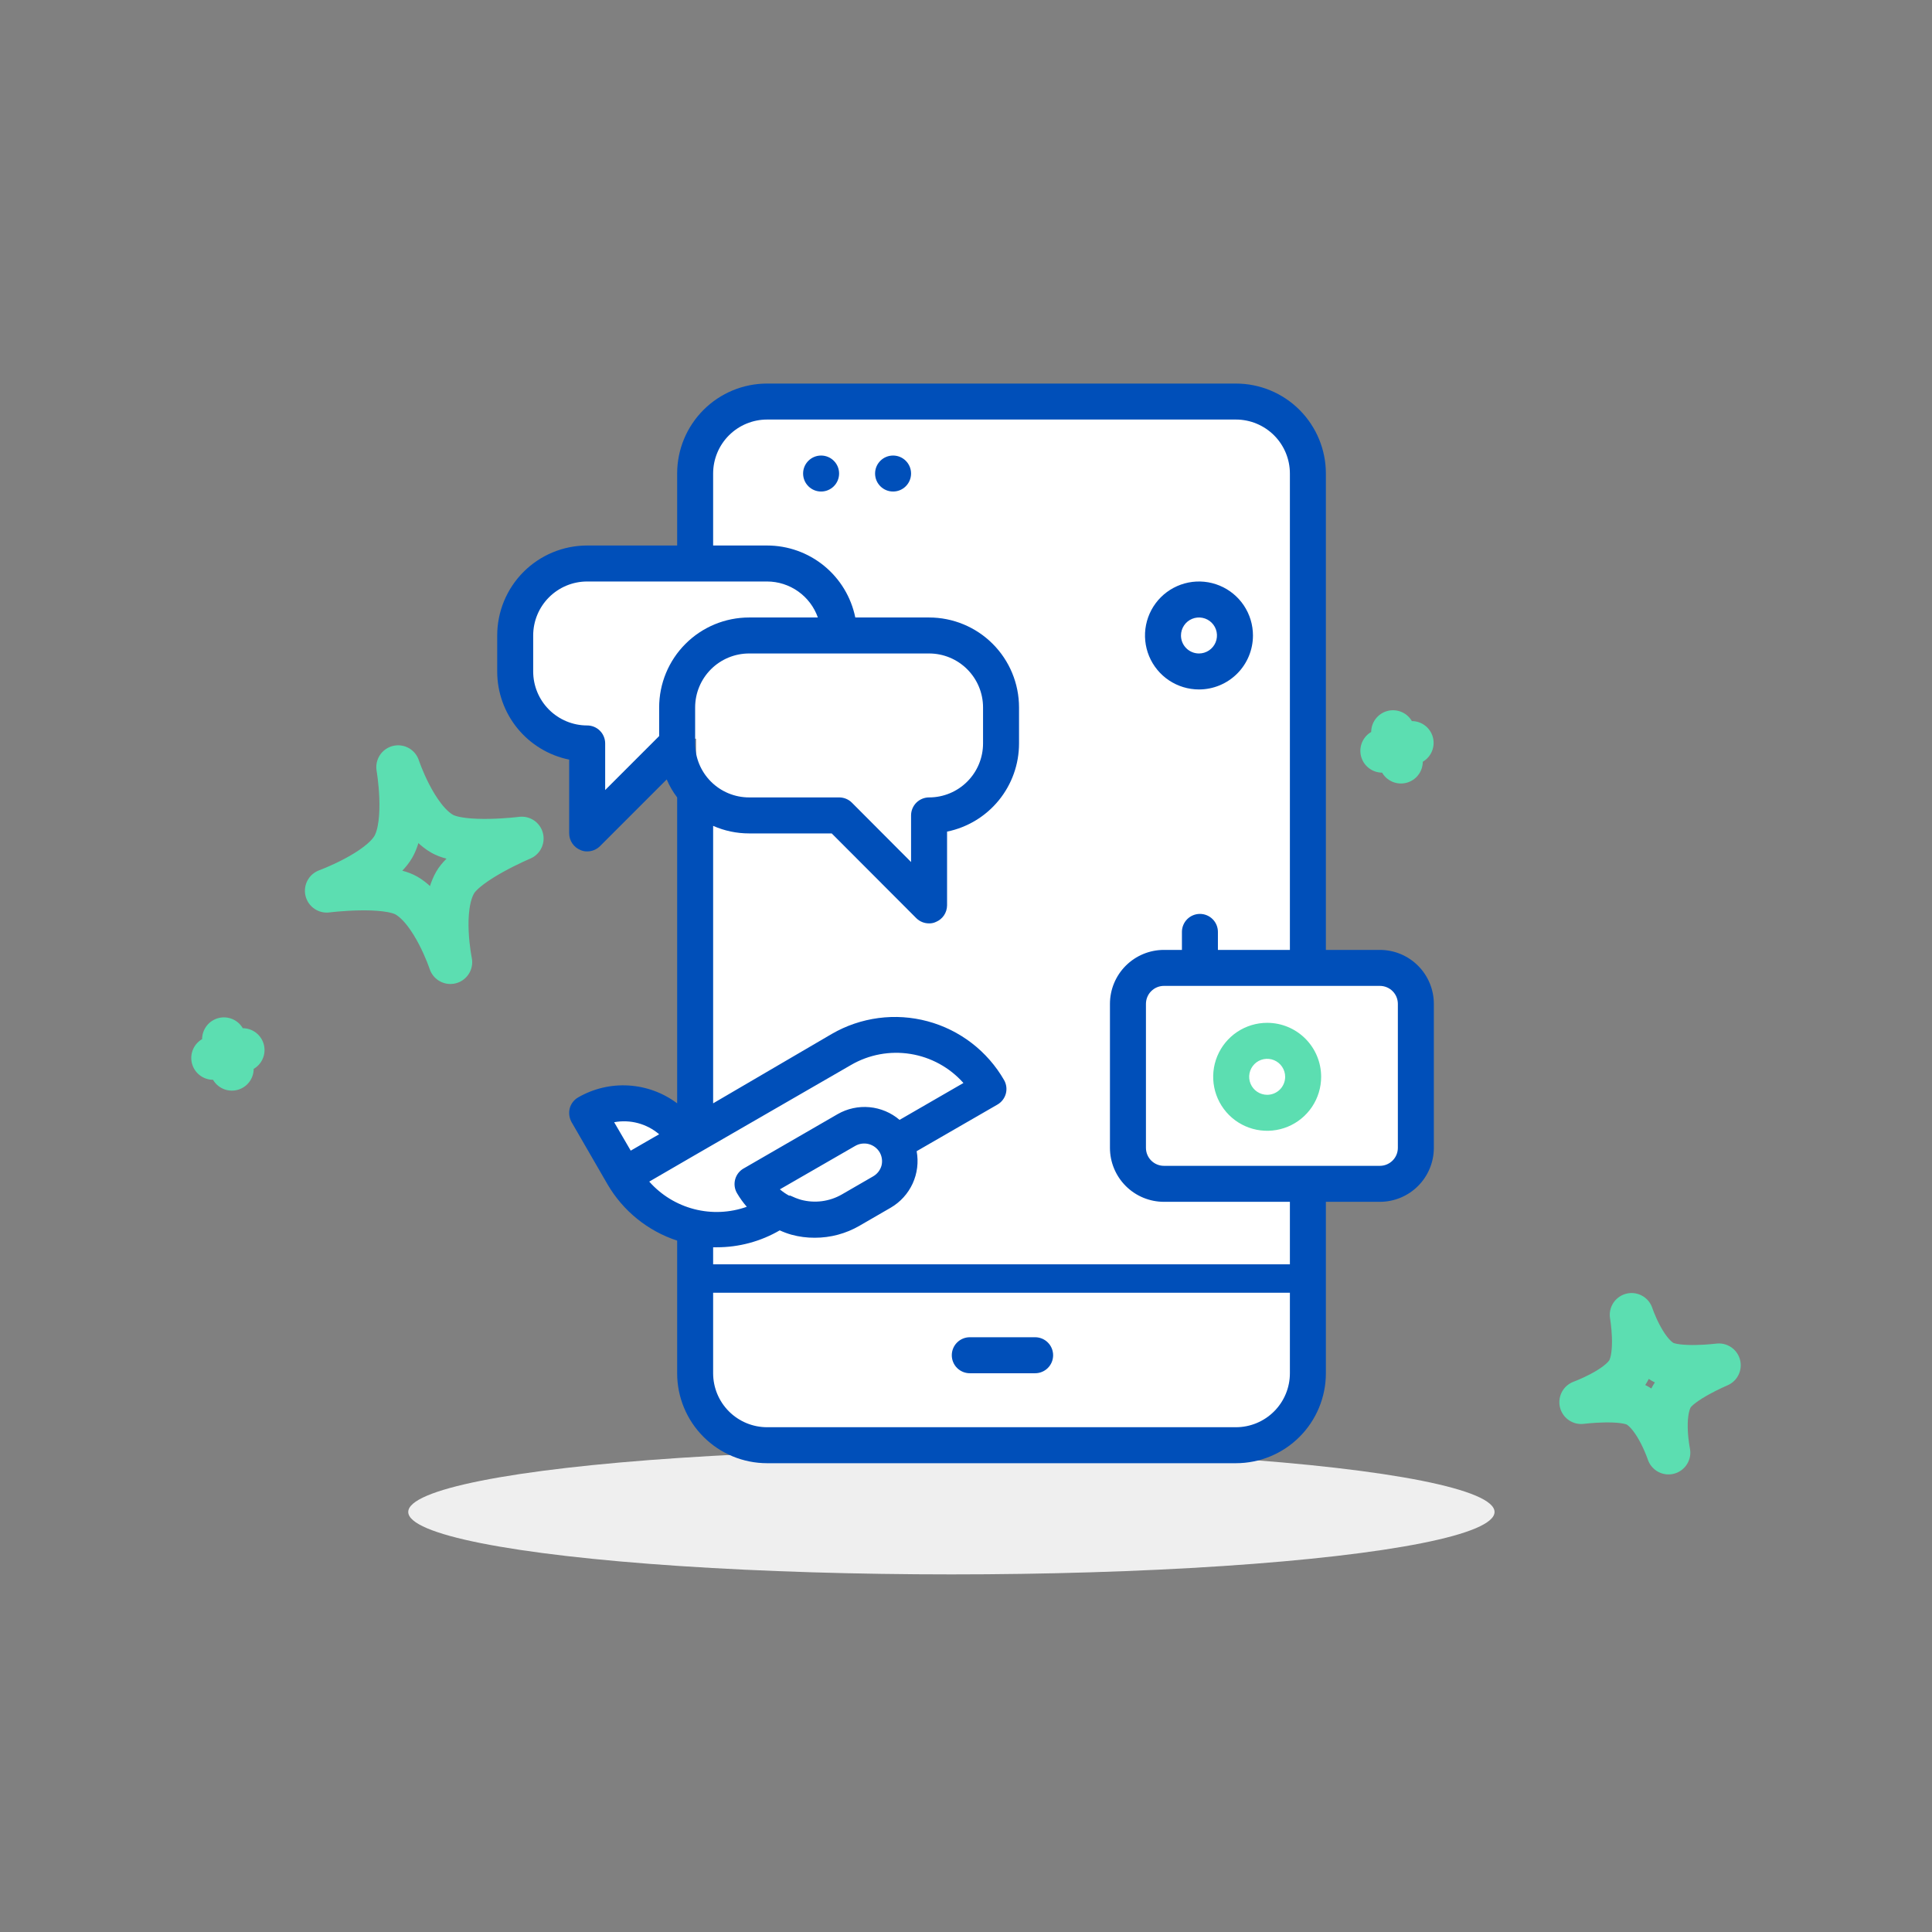 <svg width="136" height="136" viewBox="0 0 136 136" fill="none" xmlns="http://www.w3.org/2000/svg">
<rect x="0" y="0" width="136" height="136" fill="#808080" stroke="none"/>
<rect x="49" y="28" width="43" height="73" rx="4" fill="white"/>
<path d="M48.5 79.5L50.5 86.5L47.5 86L44 83L42 79L45 78L48.5 79.5Z" fill="white"/>
<rect x="80" y="68" width="20" height="15" rx="4" fill="white"/>
<rect x="37" y="39" width="20" height="13" rx="4" fill="white"/>
<path d="M41 57.5C41.333 55.5 42 51.4 42 51L49 51.5L41 57.5Z" fill="white"/>
<path d="M98.059 51.532C98.059 51.532 98.239 52.076 98.529 52.244C98.755 52.374 99.381 52.295 99.381 52.295C99.381 52.295 98.799 52.539 98.669 52.765C98.501 53.055 98.618 53.617 98.618 53.617C98.618 53.617 98.438 53.072 98.147 52.904C97.922 52.774 97.296 52.853 97.296 52.853C97.296 52.853 97.854 52.649 98.008 52.383C98.161 52.117 98.059 51.532 98.059 51.532Z" stroke="#5CDEB1" stroke-width="3.072" stroke-linecap="round" stroke-linejoin="round"/>
<ellipse cx="66.972" cy="106.432" rx="38.234" ry="4.395" fill="#EFEFEF"/>
<path d="M28.025 54C28.025 54 29.209 57.585 31.121 58.689C32.608 59.547 36.73 59.025 36.73 59.025C36.73 59.025 32.9 60.634 32.041 62.121C30.937 64.033 31.704 67.73 31.704 67.73C31.704 67.73 30.52 64.145 28.608 63.041C27.121 62.182 23 62.704 23 62.704C23 62.704 26.677 61.36 27.689 59.608C28.7 57.856 28.025 54 28.025 54Z" stroke="#5CDEB1" stroke-width="3.072" stroke-linecap="round" stroke-linejoin="round"/>
<path d="M15.763 73.152C15.763 73.152 15.943 73.697 16.233 73.864C16.459 73.995 17.085 73.915 17.085 73.915C17.085 73.915 16.503 74.16 16.373 74.385C16.205 74.676 16.322 75.237 16.322 75.237C16.322 75.237 16.142 74.693 15.852 74.525C15.626 74.395 15 74.474 15 74.474C15 74.474 15.559 74.27 15.712 74.004C15.866 73.738 15.763 73.152 15.763 73.152Z" stroke="#5CDEB1" stroke-width="3.072" stroke-linecap="round" stroke-linejoin="round"/>
<path d="M114.853 92.557C114.853 92.557 115.689 95.088 117.039 95.868C118.09 96.474 121 96.106 121 96.106C121 96.106 118.295 97.242 117.689 98.292C116.909 99.642 117.451 102.253 117.451 102.253C117.451 102.253 116.615 99.721 115.265 98.941C114.215 98.335 111.304 98.704 111.304 98.704C111.304 98.704 113.901 97.755 114.615 96.517C115.33 95.28 114.853 92.557 114.853 92.557Z" stroke="#5CDEB1" stroke-width="3.072" stroke-linecap="round" stroke-linejoin="round"/>
<path d="M57.8 34.6C58.5 34.6 59.067 34.033 59.067 33.333C59.067 32.634 58.5 32.067 57.8 32.067C57.101 32.067 56.533 32.634 56.533 33.333C56.533 34.033 57.101 34.6 57.8 34.6Z" fill="#004FB9"/>
<path d="M62.867 34.6C63.566 34.6 64.133 34.033 64.133 33.333C64.133 32.634 63.566 32.067 62.867 32.067C62.167 32.067 61.6 32.634 61.6 33.333C61.6 34.033 62.167 34.6 62.867 34.6Z" fill="#004FB9"/>
<path d="M97.133 66.867H93.333V33.333C93.333 31.654 92.666 30.043 91.478 28.855C90.291 27.667 88.68 27 87 27H54C52.32 27 50.709 27.667 49.522 28.855C48.334 30.043 47.667 31.654 47.667 33.333V38.4H41.333C39.654 38.4 38.043 39.067 36.855 40.255C35.667 41.443 35 43.054 35 44.733V47.267C35 48.727 35.504 50.142 36.427 51.273C37.35 52.404 38.636 53.181 40.067 53.473V58.667C40.068 58.917 40.143 59.161 40.283 59.368C40.423 59.576 40.621 59.737 40.852 59.832C41.002 59.903 41.167 59.938 41.333 59.933C41.5 59.934 41.665 59.902 41.82 59.839C41.974 59.776 42.114 59.683 42.233 59.566L46.932 54.867C47.123 55.318 47.37 55.744 47.667 56.133V77.667C46.674 76.922 45.485 76.486 44.246 76.412C43.008 76.337 41.775 76.628 40.7 77.249C40.555 77.332 40.427 77.443 40.325 77.575C40.223 77.708 40.148 77.86 40.105 78.021C40.025 78.347 40.071 78.69 40.231 78.984L42.765 83.367C43.858 85.244 45.602 86.655 47.667 87.331V96.667C47.667 98.346 48.334 99.957 49.522 101.145C50.709 102.333 52.32 103 54 103H87C88.68 103 90.291 102.333 91.478 101.145C92.666 99.957 93.333 98.346 93.333 96.667V84.6H97.133C98.141 84.6 99.108 84.2 99.82 83.487C100.533 82.774 100.933 81.808 100.933 80.8V70.667C100.933 69.659 100.533 68.692 99.82 67.98C99.108 67.267 98.141 66.867 97.133 66.867ZM41.333 51.067C40.325 51.067 39.359 50.666 38.646 49.954C37.934 49.241 37.533 48.275 37.533 47.267V44.733C37.533 43.725 37.934 42.759 38.646 42.046C39.359 41.334 40.325 40.933 41.333 40.933H54C54.784 40.935 55.548 41.18 56.188 41.634C56.827 42.087 57.311 42.727 57.572 43.467H52.733C51.054 43.467 49.443 44.134 48.255 45.322C47.067 46.509 46.4 48.12 46.4 49.8V51.814L42.6 55.614V52.333C42.6 51.997 42.467 51.675 42.229 51.438C41.992 51.2 41.669 51.067 41.333 51.067ZM48.933 52.333V49.8C48.933 48.792 49.334 47.826 50.046 47.113C50.759 46.4 51.725 46 52.733 46H65.4C66.408 46 67.374 46.4 68.087 47.113C68.8 47.826 69.2 48.792 69.2 49.8V52.333C69.2 53.341 68.8 54.308 68.087 55.02C67.374 55.733 66.408 56.133 65.4 56.133C65.064 56.133 64.742 56.267 64.504 56.504C64.267 56.742 64.133 57.064 64.133 57.4V60.681L59.966 56.501C59.848 56.383 59.707 56.29 59.553 56.227C59.399 56.164 59.233 56.132 59.067 56.133H52.733C51.725 56.133 50.759 55.733 50.046 55.02C49.334 54.308 48.933 53.341 48.933 52.333ZM62.056 82.037C62.013 82.198 61.938 82.35 61.836 82.483C61.733 82.615 61.606 82.726 61.461 82.809L59.269 84.076C58.837 84.326 58.359 84.489 57.863 84.554C57.368 84.619 56.864 84.586 56.381 84.456C56.125 84.38 55.875 84.282 55.634 84.165H55.545C55.315 84.04 55.098 83.892 54.899 83.721L60.194 80.669C60.338 80.584 60.497 80.529 60.662 80.507C60.827 80.484 60.995 80.494 61.156 80.536C61.318 80.579 61.469 80.653 61.602 80.754C61.734 80.855 61.846 80.981 61.929 81.125C62.084 81.402 62.13 81.728 62.056 82.037ZM63.323 78.832C62.727 78.323 61.988 78.012 61.208 77.939C60.428 77.867 59.645 78.037 58.965 78.427L52.391 82.227C52.238 82.306 52.102 82.416 51.993 82.549C51.883 82.683 51.803 82.838 51.755 83.004C51.708 83.17 51.695 83.344 51.717 83.515C51.739 83.687 51.796 83.852 51.885 84C52.084 84.337 52.312 84.655 52.569 84.95C51.378 85.373 50.088 85.43 48.865 85.114C47.641 84.798 46.54 84.123 45.703 83.177L48.933 81.302L59.903 74.969C61.166 74.234 62.644 73.959 64.087 74.19C65.53 74.421 66.848 75.143 67.819 76.235L63.323 78.832ZM46.4 79.845L46.02 80.061L44.399 80.998L43.233 78.997C43.791 78.893 44.365 78.915 44.913 79.062C45.461 79.209 45.969 79.477 46.4 79.845ZM90.8 96.667C90.8 97.674 90.4 98.641 89.687 99.354C88.974 100.066 88.008 100.467 87 100.467H54C52.992 100.467 52.026 100.066 51.313 99.354C50.6 98.641 50.2 97.674 50.2 96.667V87.8H50.466C52.019 87.801 53.544 87.39 54.887 86.609C55.153 86.731 55.428 86.833 55.71 86.913C56.246 87.06 56.8 87.133 57.357 87.129C58.465 87.131 59.553 86.838 60.511 86.28L62.702 85.013C63.379 84.619 63.917 84.025 64.244 83.314C64.57 82.602 64.669 81.806 64.526 81.036L70.213 77.755C70.503 77.588 70.715 77.313 70.803 76.991C70.891 76.668 70.847 76.323 70.682 76.033C70.101 75.022 69.326 74.136 68.401 73.425C67.477 72.715 66.422 72.193 65.296 71.891C64.17 71.589 62.996 71.511 61.84 71.663C60.684 71.816 59.569 72.194 58.56 72.777L50.2 77.667V58.135C50.998 58.487 51.861 58.668 52.733 58.667H58.547L64.501 64.633C64.619 64.75 64.759 64.843 64.914 64.906C65.068 64.969 65.233 65.001 65.4 65C65.566 65.004 65.731 64.97 65.881 64.899C66.113 64.804 66.311 64.642 66.451 64.435C66.59 64.228 66.665 63.983 66.667 63.733V58.54C68.097 58.248 69.383 57.471 70.306 56.34C71.23 55.209 71.734 53.793 71.733 52.333V49.8C71.733 48.12 71.066 46.509 69.878 45.322C68.691 44.134 67.08 43.467 65.4 43.467H60.207C59.915 42.036 59.137 40.75 58.006 39.827C56.875 38.904 55.46 38.4 54 38.4H50.2V33.333C50.2 32.325 50.6 31.359 51.313 30.646C52.026 29.934 52.992 29.533 54 29.533H87C88.008 29.533 88.974 29.934 89.687 30.646C90.4 31.359 90.8 32.325 90.8 33.333V66.867H85.733V65.6C85.733 65.264 85.6 64.942 85.362 64.704C85.125 64.467 84.803 64.333 84.467 64.333C84.131 64.333 83.809 64.467 83.571 64.704C83.334 64.942 83.2 65.264 83.2 65.6V66.867H81.933C80.925 66.867 79.959 67.267 79.246 67.98C78.534 68.692 78.133 69.659 78.133 70.667V80.8C78.133 81.808 78.534 82.774 79.246 83.487C79.959 84.2 80.925 84.6 81.933 84.6H90.8V96.667ZM98.4 80.8C98.4 81.136 98.267 81.458 98.029 81.696C97.791 81.933 97.469 82.067 97.133 82.067H81.933C81.597 82.067 81.275 81.933 81.038 81.696C80.8 81.458 80.667 81.136 80.667 80.8V70.667C80.667 70.331 80.8 70.008 81.038 69.771C81.275 69.534 81.597 69.4 81.933 69.4H97.133C97.469 69.4 97.791 69.534 98.029 69.771C98.267 70.008 98.4 70.331 98.4 70.667V80.8Z" fill="#004FB9"/>
<path d="M89.2 72C88.448 72 87.714 72.223 87.089 72.64C86.464 73.058 85.977 73.651 85.689 74.346C85.402 75.04 85.326 75.804 85.473 76.541C85.62 77.278 85.982 77.956 86.513 78.487C87.044 79.019 87.722 79.38 88.459 79.527C89.196 79.674 89.96 79.598 90.654 79.311C91.349 79.023 91.942 78.536 92.36 77.911C92.777 77.286 93 76.552 93 75.8C93 74.792 92.6 73.826 91.887 73.113C91.174 72.4 90.208 72 89.2 72ZM89.2 77.067C88.95 77.067 88.705 76.992 88.496 76.853C88.288 76.714 88.126 76.516 88.03 76.285C87.934 76.053 87.909 75.799 87.958 75.553C88.007 75.307 88.127 75.082 88.304 74.904C88.481 74.727 88.707 74.607 88.953 74.558C89.199 74.509 89.453 74.534 89.685 74.63C89.916 74.726 90.114 74.888 90.253 75.096C90.392 75.305 90.467 75.549 90.467 75.8C90.467 76.136 90.333 76.458 90.096 76.696C89.858 76.933 89.536 77.067 89.2 77.067Z" fill="#5CDEB1"/>
<path d="M88.2 44.733C88.2 43.982 87.977 43.247 87.56 42.622C87.142 41.997 86.549 41.51 85.854 41.223C85.16 40.935 84.396 40.86 83.659 41.006C82.922 41.153 82.245 41.515 81.713 42.046C81.182 42.578 80.82 43.255 80.673 43.992C80.526 44.729 80.602 45.493 80.889 46.188C81.177 46.882 81.664 47.475 82.289 47.893C82.914 48.31 83.648 48.533 84.4 48.533C85.408 48.533 86.374 48.133 87.087 47.42C87.8 46.708 88.2 45.741 88.2 44.733ZM83.133 44.733C83.133 44.483 83.208 44.238 83.347 44.03C83.486 43.821 83.684 43.659 83.915 43.563C84.147 43.467 84.401 43.442 84.647 43.491C84.893 43.54 85.119 43.66 85.296 43.838C85.473 44.015 85.594 44.24 85.642 44.486C85.691 44.732 85.666 44.987 85.57 45.218C85.475 45.45 85.312 45.647 85.104 45.786C84.895 45.926 84.651 46 84.4 46C84.064 46 83.742 45.867 83.504 45.629C83.267 45.392 83.133 45.069 83.133 44.733Z" fill="#004FB9"/>
<path d="M72.867 94.133H68.267C67.931 94.133 67.609 94.267 67.371 94.504C67.133 94.742 67 95.064 67 95.4C67 95.736 67.133 96.058 67.371 96.296C67.609 96.533 67.931 96.667 68.267 96.667H72.867C73.203 96.667 73.525 96.533 73.762 96.296C74 96.058 74.133 95.736 74.133 95.4C74.133 95.064 74 94.742 73.762 94.504C73.525 94.267 73.203 94.133 72.867 94.133Z" fill="#004FB9"/>
<line x1="49" y1="90" x2="92" y2="90" stroke="#004FB9" stroke-width="2"/>
</svg>
